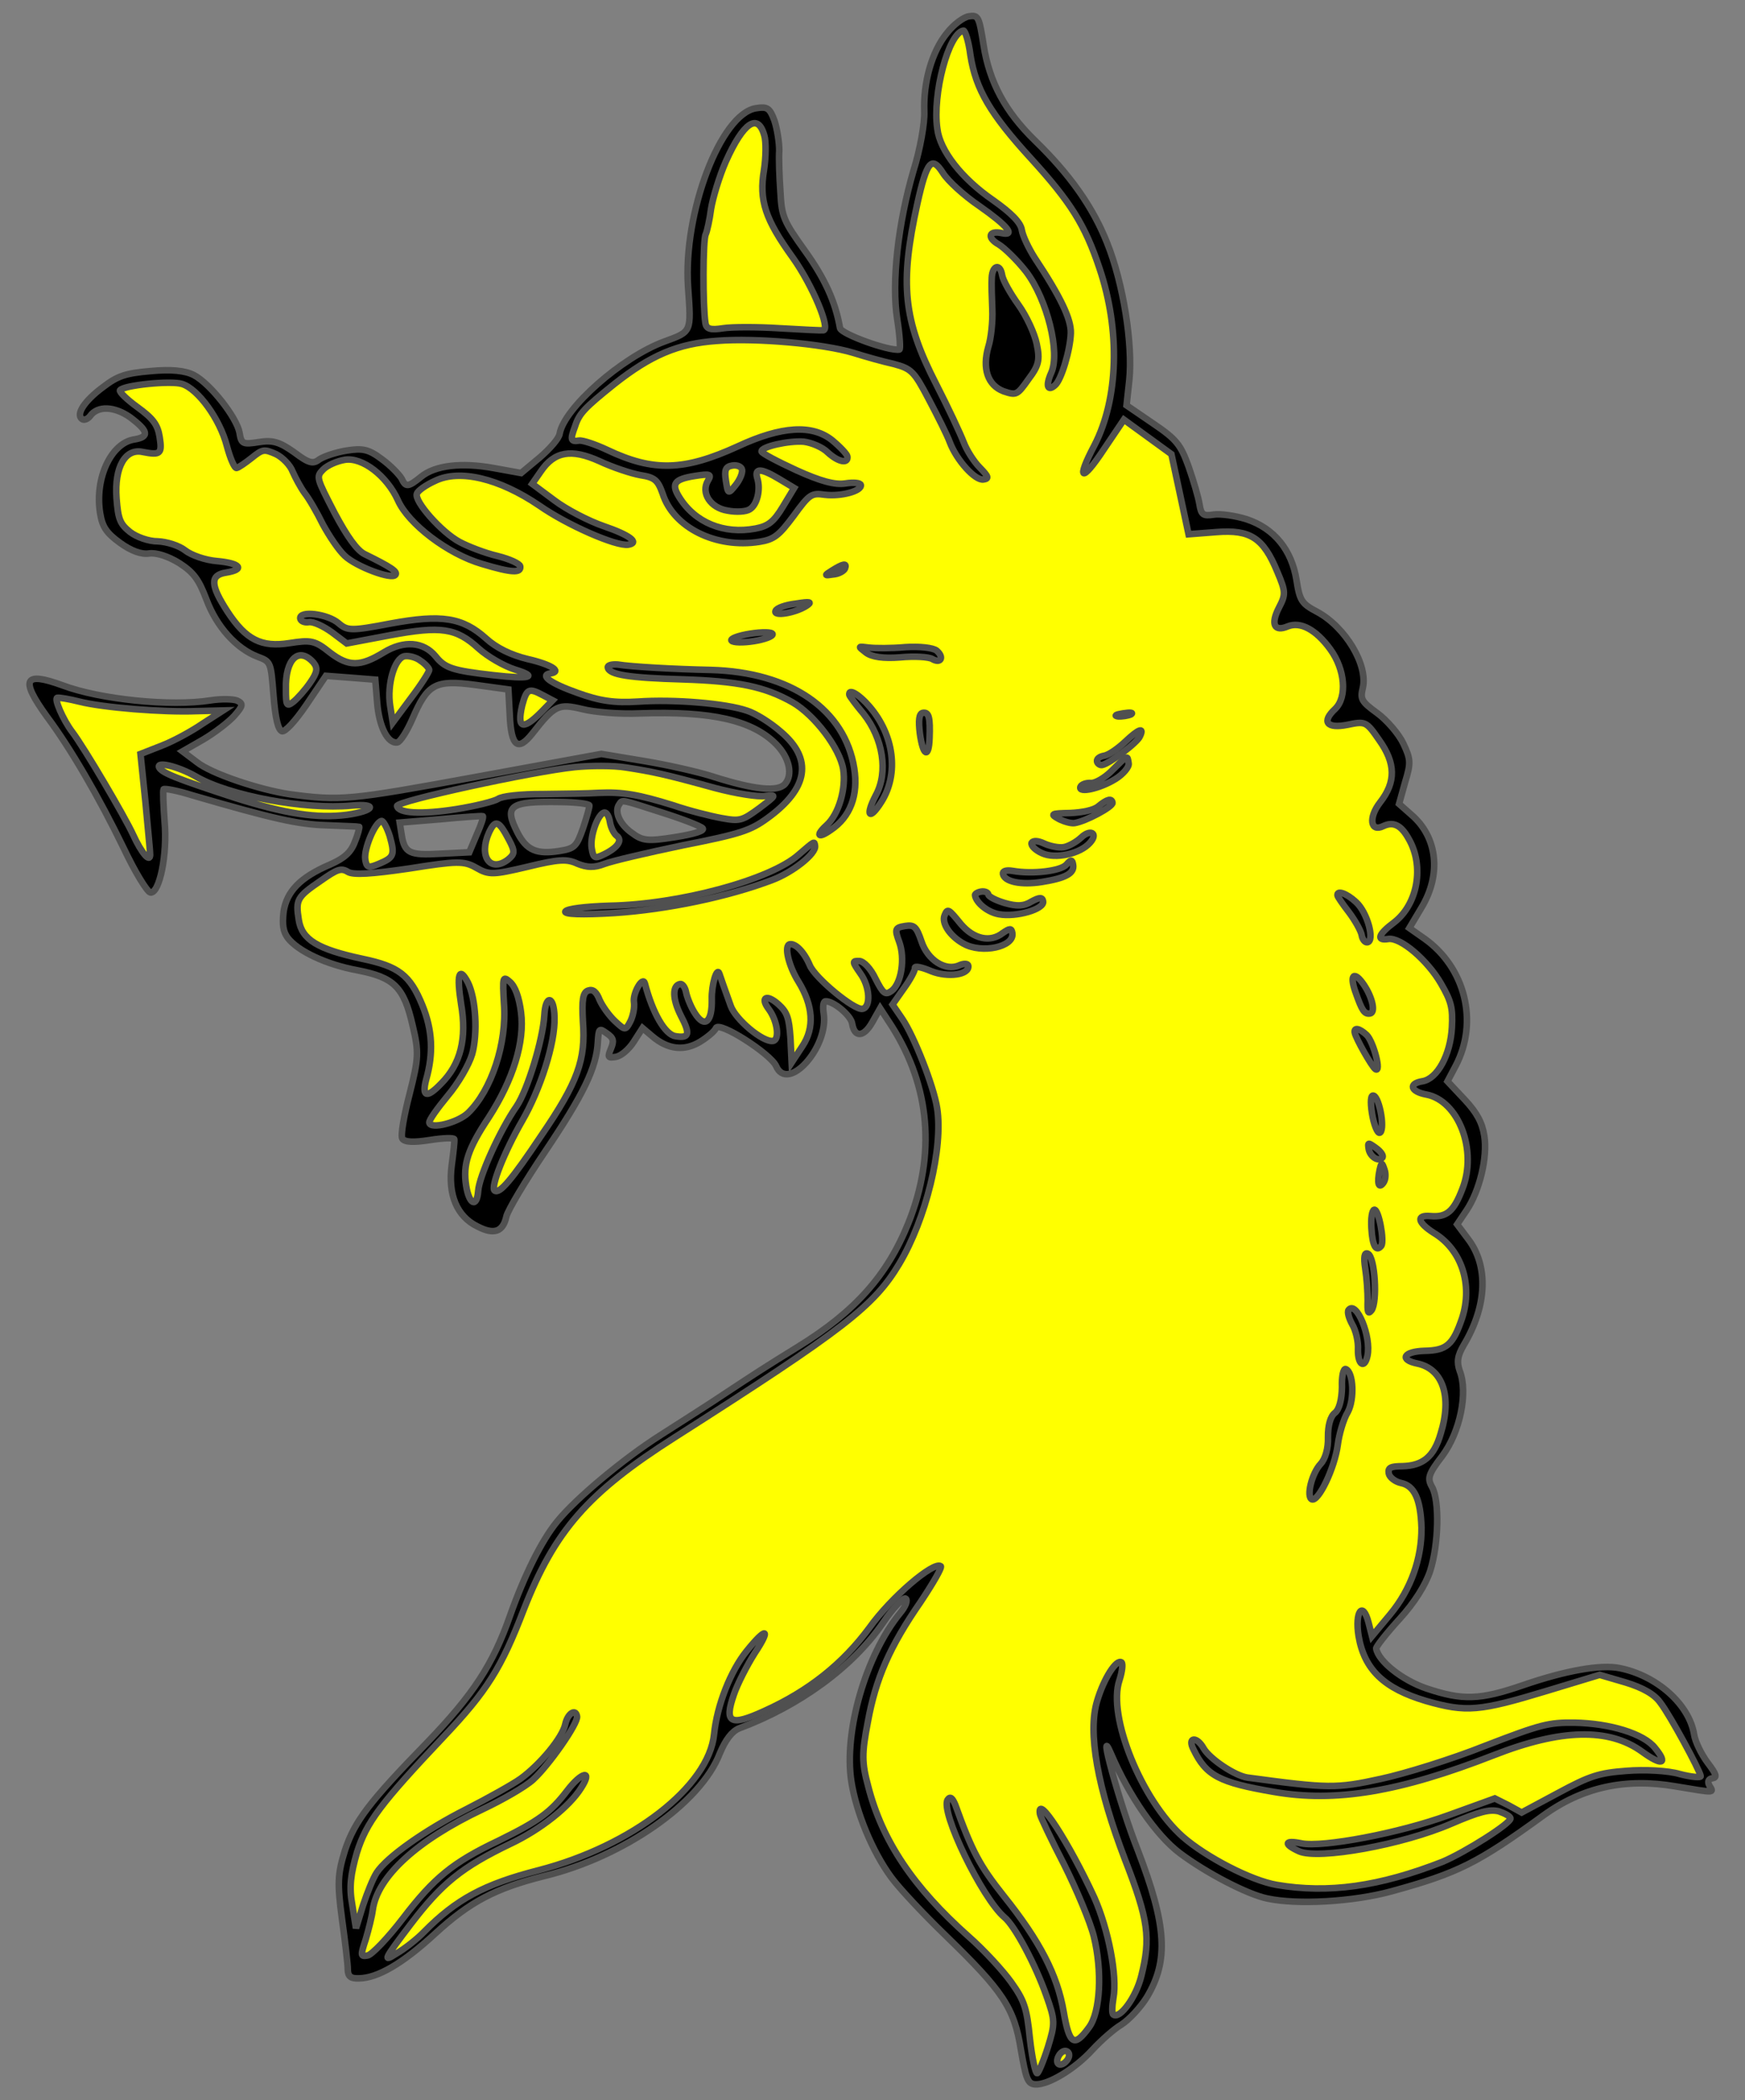 <?xml version="1.0" encoding="utf-8"?>
<svg xmlns:dc="http://purl.org/dc/elements/1.1/" xmlns:xl="http://www.w3.org/1999/xlink"
     xmlns="http://www.w3.org/2000/svg"
     xmlns:xlink="http://www.w3.org/1999/xlink"
     version="1.1"
     viewBox="49.5 63 265.5 319.5"
     width="265.5"
     height="319.5"
     preserveAspectRatio="xMidYMid meet"
     zoomAndPan="magnify"
     contentScriptType="application/ecmascript"
     contentStyleType="text/css">
   <rect x="49.5" y="63" width="265.5" height="319.5" fill="#808080" stroke="none"/>
   <defs/>
   <g stroke="#505050" fill="#ffff00" stroke-opacity="1" stroke-dasharray="none"
      fill-opacity="1">
      <title>Dragon's Head Erased (1)</title>
      <g>
         <title>Layer 2</title>
         <g>
            <g>
               <g  id="outline-0">
                  <path 
                        d="M 193.555 68.057 C 191.277 70.869 189.968 75.501 190.131 79.969 C 190.205 81.727 189.487 85.79 188.489 88.944 C 186.147 96.94 185.123 105.952 186.007 111.531 C 186.407 114.055 186.534 116.146 186.334 116.177 C 184.74 116.43 177.52 113.829 177.307 112.909 C 176.588 108.802 174.947 105.318 171.973 101.159 C 168.738 96.633 168.433 96.001 168.242 92.218 C 168.084 89.929 167.974 87.087 168.061 85.915 C 168.071 84.688 167.745 82.63 167.346 81.399 C 166.621 79.403 166.247 79.19 164.52 79.464 C 159.141 80.316 153.425 95.382 154.186 106.631 C 154.682 113.633 154.783 113.413 150.536 114.971 C 144.105 117.351 135.32 125.074 134.648 128.993 C 134.554 129.689 133.17 131.27 131.611 132.606 L 128.784 134.96 L 124.579 134.196 C 119.743 133.328 115.727 133.76 113.557 135.534 C 111.565 137.143 111.222 137.129 110.603 135.797 C 110.232 135.175 108.927 133.816 107.62 132.866 C 105.609 131.346 104.693 131.15 102.235 131.54 C 100.641 131.792 98.768 132.429 98.09 132.877 C 97.122 133.643 96.482 133.472 94.24 131.785 C 92.02 130.23 91.016 129.912 88.891 130.249 C 86.434 130.638 86.213 130.537 85.94 128.81 C 85.505 126.496 81.49 121.345 78.969 120.042 C 77.636 119.368 75.56 119.153 72.407 119.448 C 68.579 119.782 67.415 120.17 65.168 121.888 C 62.365 123.966 60.989 126.022 61.989 126.749 C 62.297 126.972 62.873 126.745 63.209 126.283 C 64.383 124.667 66.924 124.81 69.299 126.476 C 72.079 128.555 72.292 129.474 69.902 129.853 C 66.381 130.41 63.895 135.774 64.726 141.021 C 65.063 143.146 65.685 144.069 67.763 145.578 C 69.455 146.808 71.043 147.373 72.172 147.194 C 73.234 147.026 75.098 147.616 76.759 148.646 C 78.958 150.068 79.735 151.103 80.904 154.185 C 82.441 158.299 85.421 161.64 88.683 162.893 C 90.711 163.661 90.711 163.661 91.112 168.772 C 91.393 172.268 91.8 173.974 92.383 174.222 C 92.824 174.424 94.396 172.745 96.108 170.228 L 99.084 165.807 L 102.874 166.092 L 106.597 166.388 L 106.889 169.95 C 107.181 173.512 108.486 176.165 109.947 175.933 C 110.412 175.859 111.443 174.198 112.242 172.37 C 114.53 167.038 115.718 166.373 121.77 167.184 L 126.849 167.878 L 127.061 171.793 C 127.266 176.526 128.287 177.386 130.499 174.584 C 133.895 170.234 134.471 170.006 138.079 170.865 C 139.856 171.332 143.789 171.663 146.83 171.521 C 157.8 171.145 163.946 172.555 167.587 176.199 C 169.615 178.261 170.159 180.83 168.953 182.246 C 167.86 183.509 164.259 183.126 158.095 181.175 C 155.867 180.438 151.067 179.36 147.501 178.768 L 140.998 177.687 L 121.811 181.203 C 102.624 184.718 101.352 184.852 93.633 183.828 C 88.962 183.138 81.63 180.691 79.444 178.926 L 77.279 177.295 L 80.4 175.507 C 82.144 174.482 84.269 172.852 85.139 171.897 C 86.467 170.393 86.547 170.04 85.589 169.579 C 85.005 169.331 83.159 169.283 81.499 169.546 C 75.521 170.493 64.729 169.411 59.009 167.253 C 53.156 165.116 52.527 166.305 56.627 171.987 C 60.258 176.859 64.565 184.278 68.306 191.992 C 70.045 195.665 71.878 198.643 72.375 198.768 C 73.766 198.957 74.997 192.975 74.54 187.941 C 74.35 185.452 74.279 183.284 74.381 183.064 C 74.559 182.9 76.524 183.269 78.817 183.995 C 91.093 187.566 94.834 188.403 99.144 188.537 C 101.819 188.658 104.007 188.72 104.15 188.766 C 104.227 188.822 103.987 189.881 103.491 191.049 C 102.925 192.636 101.912 193.546 99.748 194.501 C 95.156 196.454 93.115 198.615 92.648 201.685 C 92.422 203.695 92.58 204.691 93.279 205.67 C 94.822 207.672 99.095 209.719 103.864 210.597 C 109.482 211.682 110.941 213.153 112.265 218.934 C 113.26 223.066 113.197 223.961 111.815 229.422 C 110.971 232.688 110.427 235.701 110.71 236.201 C 111.071 236.757 112.441 236.812 114.898 236.423 C 116.891 236.107 118.583 236.043 118.625 236.309 C 118.678 236.641 118.476 238.375 118.228 240.253 C 117.64 244.703 118.984 248.03 122.155 249.571 C 124.676 250.873 126.029 250.387 126.545 248.058 C 126.74 247.142 129.374 242.708 132.462 238.134 C 138.303 229.448 140.249 225.395 140.456 221.55 C 140.595 219.417 140.651 219.34 141.805 220.179 C 142.872 220.895 142.945 221.36 142.45 222.528 C 141.908 223.839 141.996 223.961 143.191 223.772 C 143.988 223.646 145.19 222.638 145.952 221.428 L 147.262 219.383 L 148.755 220.644 C 151.116 222.653 153.612 222.938 156.034 221.465 C 157.212 220.734 158.291 219.814 158.427 219.384 C 158.934 218.283 166.742 223.31 167.579 225.151 C 169.325 229.3 175.639 222.309 174.818 217.129 C 174.671 216.199 174.744 215.37 175.076 215.318 C 176.216 215.205 178.951 217.427 179.15 218.689 C 179.498 220.881 180.913 220.793 182.192 218.548 L 183.414 216.38 L 185.216 219.158 C 191.034 228.381 191.902 238.592 187.705 249.06 C 184.479 257.06 179.559 262.537 170.938 267.852 C 166.038 270.874 164.371 271.955 159.503 275.177 C 157.658 276.423 153.391 279.141 149.99 281.314 C 144.423 284.851 137.144 290.905 134.297 294.42 C 131.896 297.319 129.221 302.781 127.106 308.767 C 124.48 316.263 121.459 320.827 114.502 328.056 C 105.718 337.072 103.461 340.017 101.987 344.471 C 100.864 348.122 100.798 349.426 101.538 354.959 C 102.019 358.423 102.433 361.898 102.416 362.649 C 102.441 363.667 102.902 364.002 104.119 363.946 C 106.905 363.913 110.714 361.744 115.704 357.141 C 120.995 352.286 124.891 350.239 132.291 348.386 C 144.42 345.444 156.128 337.258 159.019 329.72 C 159.909 327.604 160.87 326.363 161.957 325.918 C 171.149 322.488 179.267 316.573 183.854 309.855 C 185.398 307.568 186.981 305.956 187.289 306.179 C 187.663 306.392 187.279 307.406 186.475 308.35 C 181.227 314.764 177.839 326.466 179.038 334.038 C 179.774 338.687 182.214 344.632 185.079 348.536 C 186.215 350.126 189.986 354.158 193.441 357.492 C 202.129 365.919 203.822 368.443 204.832 374.819 C 205.593 379.191 205.852 379.967 206.957 380.065 C 208.89 380.235 213.056 377.737 215.722 374.796 C 217.06 373.358 219.031 371.617 220.153 370.962 C 221.264 370.242 223.014 368.399 223.989 366.814 C 227.328 361.247 227.039 355.983 222.632 344.494 C 219.794 337.318 216.369 324.721 218.528 329.758 C 221.339 336.325 225.47 342.207 228.953 344.855 C 232.898 347.838 239.283 351.184 242.307 351.795 C 246.821 352.782 255.392 352.309 261.198 350.709 C 271.247 347.96 274.277 346.459 284.352 339.144 C 290.279 334.869 296.791 333.429 304.42 334.74 C 310.503 335.751 310.304 335.783 309.573 334.605 C 309.279 334.039 309.415 333.609 310.013 333.514 C 310.81 333.388 310.67 332.933 309.291 331.109 C 308.34 329.83 307.427 327.932 307.258 326.87 C 306.532 322.287 301.615 317.892 295.92 316.751 C 293.106 316.176 287.803 317.084 281.218 319.352 C 274.633 321.62 272.056 321.688 266.521 319.841 C 262.85 318.585 259.192 315.692 258.887 313.766 C 258.845 313.5 260.431 311.479 262.461 309.251 C 264.725 306.782 266.405 304.065 267.097 301.981 C 268.413 297.824 268.532 291.269 267.388 289.204 C 266.635 287.893 266.806 287.253 268.952 284.462 C 271.645 280.836 272.876 274.854 271.609 271.582 C 271.123 270.23 271.241 269.258 272.205 267.607 C 275.758 261.666 276.017 255.566 272.844 251.439 L 271.204 249.248 L 272.636 247.115 C 274.617 244.146 275.852 239.048 275.336 235.794 C 275.021 233.801 274.237 232.291 272.352 230.275 L 269.732 227.49 L 270.989 225.113 C 274.492 218.43 272.436 210.178 266.226 205.783 L 263.928 204.172 L 265.811 201.015 C 268.825 195.976 268.207 190.355 264.266 186.962 L 262.367 185.289 L 263.278 182.013 C 264.175 179.079 264.157 178.537 263.027 176.129 C 262.309 174.609 260.48 172.516 259.018 171.454 C 256.633 169.721 256.437 169.343 256.849 167.644 C 257.662 164.179 254.226 158.392 249.911 156.08 C 247.534 154.822 247.261 154.389 246.766 151.268 C 246.03 146.618 243.337 143.369 239.169 141.986 C 237.449 141.442 235.152 141.125 234.155 141.282 C 232.562 141.535 232.254 141.311 232.001 139.717 C 231.833 138.655 231.091 136.117 230.345 133.988 C 229.134 130.64 228.532 129.85 224.948 127.422 L 220.902 124.659 L 221.32 120.848 C 221.883 115.381 220.411 106.082 217.94 99.938 C 215.783 94.492 212.275 89.534 206.966 84.383 C 202.457 79.991 200.05 75.539 199.156 69.893 C 198.462 65.51 198.353 65.255 196.892 65.486 C 196.095 65.612 194.571 66.739 193.555 68.057 Z M 122.957 187.149 L 122.957 187.149 C 123.111 187.26 122.692 188.484 122.039 189.949 L 120.901 192.649 L 116.51 192.867 C 111.787 193.139 111.05 192.779 110.608 189.99 L 110.313 188.13 L 116.564 187.617 C 119.916 187.29 122.814 187.103 122.957 187.149 Z M 134.804 185 L 134.804 185 C 137.191 185.03 139.135 185.267 139.177 185.533 C 139.209 185.732 138.776 187.298 138.221 188.952 C 137.237 191.763 136.946 192.082 134.622 192.45 C 131.168 192.997 129.637 192.354 128.265 189.712 C 126.099 185.494 127.022 184.871 134.804 185 Z M 150.169 186.583 L 150.169 186.583 C 153.322 187.582 156.078 188.643 156.406 188.999 C 156.735 189.356 155.25 189.863 152.195 190.347 C 148.077 190.999 147.248 190.926 145.622 189.686 C 143.786 188.411 142.929 186.436 143.711 185.359 C 144.204 184.6 143.928 184.576 150.169 186.583 Z"
                        fill="black"/>
               </g>
            </g>
            <g>
               <path d="M 260.996 308.598 L 260.996 308.598 C 264.2 304.755 265.83 300.003 265.779 295.381 C 265.637 291.047 264.703 289.016 262.661 288.591 C 261.745 288.395 260.888 287.714 260.794 287.116 C 260.657 286.253 261.101 286.046 262.87 286.038 C 265.988 285.953 267.679 284.596 268.691 281.1 C 270.45 275.442 269.036 271.241 265.162 270.425 C 262.348 269.849 263.033 268.584 266.217 268.488 C 269.612 268.427 270.569 267.594 271.962 263.493 C 273.606 258.399 271.88 253.089 267.666 250.557 C 265.17 248.978 264.914 247.793 267.123 247.988 C 269.609 248.207 270.689 247.287 271.988 243.881 C 274.323 237.997 271.422 230.423 266.51 229.499 C 264.125 229.059 263.726 227.829 265.918 227.482 C 268.176 227.124 270.184 223.47 270.406 219.282 C 270.552 216.331 270.327 215.346 268.735 212.602 C 266.675 209.048 262.579 205.543 260.72 205.838 C 258.86 206.132 259.178 205.129 261.613 203.314 C 265.195 200.568 266.248 194.75 263.817 190.574 C 262.673 188.508 261.494 187.946 259.974 188.663 C 258.02 189.653 257.663 187.395 259.472 185.066 C 261.907 181.957 261.864 179.105 259.328 175.558 C 257.383 172.734 257.24 172.689 254.538 173.253 C 251.371 173.89 250.517 172.8 252.656 170.827 C 254.483 169.04 254.163 164.87 251.9 161.756 C 249.724 158.765 247.346 157.507 245.427 158.288 C 243.386 159.156 242.788 157.957 244.09 155.436 C 245.135 153.432 245.138 153.023 243.836 149.962 C 241.733 144.848 239.753 143.528 234.576 143.939 L 230.339 144.27 L 229.029 138.146 L 227.729 132.088 L 224.113 129.461 L 220.497 126.834 L 217.465 131.331 C 214.063 136.499 213.181 136.094 216.011 130.744 C 219.66 123.698 219.987 113.298 216.781 103.798 C 214.579 97.202 212.396 93.735 206.38 87.131 C 200.122 80.293 197.964 76.55 197.154 71.436 C 196.883 69.3 196.344 67.615 196.079 67.657 C 193.82 68.015 191.346 77.326 192.111 82.583 C 192.504 85.925 195.831 90.164 200.569 93.43 C 203.405 95.432 204.787 96.847 204.966 97.976 C 205.113 98.906 206.026 100.804 206.932 102.226 C 210.864 108.139 212.495 111.557 212.423 113.679 C 212.347 116.21 210.972 120.853 210.004 121.619 C 208.868 122.616 208.578 121.641 209.433 119.735 C 210.851 116.651 208.816 108.532 205.633 104.338 C 204.265 102.58 202.334 100.707 201.432 100.17 C 199.638 99.16 199.935 98.024 201.91 98.46 C 204.096 98.931 202.749 97.306 198.538 94.364 C 196.174 92.764 193.705 90.5 192.974 89.323 C 191.249 86.6 190.512 87.534 189.078 93.956 C 186.382 106.162 186.913 111.66 191.93 121.418 C 193.802 125.071 195.66 129.065 196.126 130.285 C 196.592 131.505 197.683 133.238 198.571 134.119 C 199.953 135.534 199.995 135.8 199.132 135.937 C 197.87 136.136 195.065 133.04 194.014 130.279 C 193.647 129.248 192.156 126.284 190.795 123.709 C 188.552 119.434 188.157 119.088 185.454 118.359 C 183.832 118.003 181.053 117.218 179.332 116.673 C 174.756 115.288 164.537 114.387 158.619 114.848 C 152.624 115.253 148.485 117.066 142.978 121.41 C 138.449 125.055 137.625 125.866 136.989 127.873 C 136.221 129.901 136.34 130.223 137.602 130.023 C 138.133 129.939 140.074 130.585 141.913 131.451 C 148.906 134.768 153.584 134.64 161.773 130.892 C 168.431 127.795 173.087 127.535 176.13 129.98 C 177.305 130.951 178.368 132.077 178.421 132.409 C 178.61 133.604 177.065 133.304 175.473 131.854 C 174.662 131.03 172.987 130.342 171.805 130.189 C 169.53 130.004 165.255 130.954 165.37 131.684 C 165.412 131.95 167.79 133.207 170.654 134.524 C 174.322 136.19 176.528 136.793 178.122 136.541 C 179.384 136.341 180.422 136.449 180.475 136.781 C 180.622 137.711 177.42 138.558 174.99 138.262 C 172.97 137.97 172.659 138.155 170.255 141.463 C 168.009 144.474 167.285 145.065 165.027 145.423 C 158.452 146.464 151.955 143.272 150.317 138.085 C 149.582 136.023 149.11 135.621 146.945 135.283 C 145.543 135.029 142.743 134.111 140.683 133.143 C 136.431 131.23 133.841 131.64 131.749 134.763 L 130.474 136.599 L 133.869 139.125 C 135.649 140.477 139.062 142.251 141.366 143.043 C 145.324 144.391 146.873 145.575 145.08 145.859 C 143.287 146.143 135.829 142.899 131.541 139.902 C 125.439 135.762 119.426 134.332 115.697 136.148 C 114.299 136.778 113.075 137.652 112.939 138.082 C 112.433 139.184 116.662 143.96 119.414 145.431 C 120.679 146.115 123.291 147.132 125.2 147.578 C 127.043 148.035 128.585 148.744 128.648 149.143 C 128.816 150.205 127.379 150.16 122.803 148.775 C 117.663 147.274 111.631 142.715 110.035 139.087 C 108.362 135.403 104.637 132.521 101.981 132.942 C 100.785 133.131 99.321 133.771 98.674 134.418 C 97.56 135.548 97.647 135.67 100.401 141.021 C 102.34 144.663 103.826 146.742 105.005 147.305 C 108.991 149.26 110.057 149.976 109.656 150.449 C 109.097 151.218 103.74 149.207 101.984 147.579 C 101.03 146.709 99.599 144.552 98.64 142.798 C 97.737 140.967 96.516 138.845 95.838 138 C 95.225 137.143 94.452 135.7 94.029 134.746 C 93.672 133.781 92.531 132.6 91.496 132.083 C 89.668 131.283 89.468 131.315 87.777 132.672 C 86.809 133.438 85.764 134.148 85.499 134.191 C 85.166 134.243 84.516 132.712 84.011 130.818 C 82.96 126.763 79.648 122.182 77.211 121.41 C 75.491 120.866 68.321 121.593 67.762 122.362 C 67.594 122.593 68.801 123.763 70.417 124.937 C 72.802 126.67 73.491 127.582 73.796 129.508 C 74.195 132.032 73.895 132.284 71.224 131.754 C 68.542 131.157 66.894 134.074 67.231 138.786 C 67.471 142.016 67.786 142.715 69.269 143.91 C 70.279 144.703 72.153 145.359 73.513 145.348 C 74.884 145.403 76.747 145.993 77.681 146.73 C 78.615 147.468 80.775 148.215 82.499 148.35 C 86.089 148.667 86.855 149.634 83.867 150.108 C 81.409 150.497 81.518 152.046 84.128 156.058 C 86.913 160.314 89.28 161.505 93.531 160.832 C 96.785 160.317 97.414 160.421 99.677 162.241 C 102.545 164.442 104.314 164.435 107.913 162.23 C 110.957 160.387 113.918 160.598 115.769 162.824 C 117.213 164.638 118.36 165.001 124.601 165.715 C 130.079 166.345 131.519 165.981 127.869 164.857 C 126.149 164.312 123.673 162.866 122.323 161.65 C 118.899 158.516 116.602 158.199 108.863 159.629 L 102.253 160.88 L 100.011 159.193 C 98.703 158.243 97.161 157.534 96.497 157.639 C 95.833 157.744 95.249 157.496 95.186 157.098 C 94.986 155.836 99.36 156.368 101.017 157.808 C 102.357 158.957 102.909 159.006 108.921 157.85 C 116.727 156.409 119.874 156.932 123.441 160.112 C 125.032 161.562 127.245 162.641 129.794 163.258 C 133.325 164.061 135.063 165.147 133.27 165.431 C 131.543 165.704 133.236 166.934 137.348 168.393 C 140.743 169.626 142.973 169.953 146.546 169.728 C 151.999 169.341 159.932 169.991 163.173 171.111 C 164.463 171.52 166.729 172.931 168.31 174.315 C 173.185 178.444 172.53 182.905 166.302 187.432 C 163.678 189.345 162.192 189.853 153.412 191.584 C 148.008 192.712 142.558 193.984 141.405 194.439 C 139.93 195.013 138.836 194.982 137.381 194.396 C 135.762 193.631 134.546 193.687 129.76 194.854 C 124.51 196.094 123.902 196.122 121.954 195.001 C 120.083 193.935 119.066 193.96 111.76 195.117 C 105.972 195.966 103.273 196.121 102.448 195.639 C 101.392 194.99 100.815 195.217 98.302 196.977 C 94.678 199.457 94.465 199.831 94.96 202.953 C 95.433 205.941 97.842 207.398 104.608 208.846 C 110.17 210.007 111.873 211.303 113.759 215.906 C 115.32 219.744 115.469 223.261 114.331 227.253 C 113.658 229.879 114.441 230.096 116.604 227.847 C 119.602 224.853 120.551 220.958 119.653 215.722 C 118.949 211.272 119.336 209.849 120.708 212.491 C 121.915 214.955 122.204 220.22 121.339 223.352 C 120.85 224.996 119.191 227.845 117.584 229.734 C 116.043 231.612 114.757 233.381 114.82 233.78 C 114.989 234.843 119.176 233.771 120.714 232.302 C 124.257 228.881 126.658 221.693 126.177 215.642 C 125.954 211.66 125.979 211.384 127.087 212.366 C 127.878 213.057 128.473 214.665 128.775 217 C 129.347 221.471 127.598 227.195 123.881 232.958 C 120.692 237.752 119.91 240.122 120.425 243.377 C 120.878 246.233 122.056 246.795 122.254 244.177 C 122.382 241.978 125.557 234.939 128.107 231.267 C 129.763 228.826 132.091 221.173 132.32 217.46 C 132.489 214.233 133.814 214.432 133.865 217.76 C 134 221.619 131.72 228.72 128.94 233.518 C 126.271 238.162 124.071 243.616 124.764 244.119 C 125.523 244.612 127.252 242.636 131.93 235.632 C 137.4 227.617 138.633 224.221 138.193 218.436 C 138.01 215.129 138.163 213.947 139.005 213.678 C 139.715 213.429 140.264 213.887 140.73 215.107 C 141.153 216.061 142.202 217.529 143.08 218.343 C 144.595 219.737 144.672 219.793 145.402 218.384 C 145.817 217.569 146.082 216.233 145.956 215.436 C 145.746 214.108 147.293 211.412 147.615 212.587 C 148.816 217.162 150.692 220.405 152.293 220.628 C 154.391 220.977 154.551 220.271 153.092 217.506 C 151.808 214.986 151.747 212.885 153.009 212.685 C 153.341 212.633 153.779 213.244 153.905 214.041 C 154.108 214.894 154.671 216.303 155.294 217.225 C 156.736 219.448 157.871 218.451 157.8 214.99 C 157.739 212.889 158.57 209.966 158.958 211.13 C 159.088 211.518 159.844 213.713 160.688 216.031 C 161.423 218.093 165.585 221.587 167.112 221.345 C 168.175 221.176 167.789 218.31 166.488 216.542 C 165.109 214.718 166.109 214.151 167.931 215.768 C 169.281 216.984 169.55 217.827 169.769 220.924 L 169.949 224.64 L 171.594 222.133 C 173.463 219.318 173.203 215.955 170.999 212.355 C 169.449 209.877 168.755 206.787 169.685 206.64 C 170.548 206.503 171.842 207.796 172.71 209.837 C 173.491 211.756 179.443 216.668 180.705 216.469 C 182.033 216.258 181.871 213.084 180.395 211.071 C 179.16 209.292 179.139 209.16 180.233 209.19 C 180.918 209.218 181.982 210.343 182.699 211.864 C 183.885 214.195 184.193 214.418 185.171 213.719 C 186.629 212.603 187.256 208.827 186.304 206.255 C 185.59 204.325 185.691 204.105 187.219 203.863 C 188.614 203.642 188.942 203.998 189.698 206.193 C 190.626 209.042 193.354 210.789 195.451 209.844 C 196.15 209.529 196.769 209.567 196.821 209.899 C 197.042 211.294 193.711 211.753 191.165 210.727 C 189.777 210.13 188.651 209.9 188.704 210.232 C 188.757 210.564 188.027 211.973 187.021 213.358 L 185.298 215.809 L 186.806 218.021 C 188.587 220.667 191.544 228.164 192.081 231.551 C 193.038 237.595 190.397 248.43 186.306 255.273 C 182.485 261.665 178.002 265.167 152.154 281.652 C 138.92 290.079 133.909 295.843 129.203 307.822 C 125.781 316.738 123.608 320.214 117.018 327.181 C 107.34 337.428 105.261 340.208 103.809 344.796 C 102.842 348.149 102.605 350.092 103.093 352.738 L 103.661 356.325 L 104.739 352.818 C 105.385 350.878 106.265 348.696 106.813 347.86 C 108.347 345.507 114.162 341.386 120.467 338.208 C 123.742 336.532 127.495 334.44 128.718 333.566 C 131.71 331.39 135.081 327.315 135.507 325.274 C 135.863 323.651 137.096 322.843 137.296 324.105 C 137.465 325.168 132.968 331.599 130.585 333.746 C 129.394 334.82 125.962 336.794 122.921 338.228 C 112.978 342.935 106.908 348.458 106.215 353.538 C 106.096 354.509 105.594 356.495 105.151 357.995 C 104.323 360.509 104.344 360.642 105.407 360.474 C 106.071 360.368 108.524 357.801 110.837 354.78 C 115.518 348.66 118.412 346.295 125.315 343.023 C 131.441 340.011 133.276 338.699 135.812 335.37 C 138.013 332.502 139.73 332.162 137.927 334.966 C 136.135 337.837 131.718 341.328 127.157 343.481 C 119.755 347.036 116.739 349.488 112.001 355.685 C 107.889 361.102 107.687 361.542 109.787 360.188 C 111.098 359.436 113.034 357.904 114.026 356.862 C 118.897 351.937 123.094 349.639 131.469 347.495 C 145.661 343.818 157.364 334.747 158.147 326.794 C 158.603 322.365 160.645 317.207 163.091 314.165 C 166.106 310.419 166.889 310.636 164.304 314.517 C 163.162 316.332 161.702 319.15 161.147 320.804 C 159.653 325.126 160.621 325.653 165.825 323.263 C 172.56 320.222 177.757 316.063 181.792 310.59 C 185.079 305.984 191.558 300.465 192.635 301.247 C 192.866 301.415 191.476 303.814 189.607 306.629 C 184.842 313.511 182.746 318.336 181.543 324.927 C 180.609 329.772 180.62 331.132 181.608 334.788 C 183.73 343.03 188.46 350.111 196.857 357.563 C 199.228 359.639 202.11 362.791 203.334 364.503 C 205.346 367.316 205.724 368.414 206.195 373.105 C 206.525 376.048 207.036 378.418 207.302 378.376 C 207.501 378.345 208.245 376.593 208.926 374.443 C 210.049 370.792 210.053 370.383 208.702 366.58 C 207.081 361.935 203.879 355.906 202.319 354.656 C 198.938 351.787 192.467 338.447 193.697 336.754 C 194.088 336.216 194.407 336.506 194.841 337.526 C 197.393 344.611 198.558 346.809 202.213 351.405 C 207.729 358.292 210.385 363.454 211.335 369.023 C 212.201 374.06 212.949 374.486 215.185 371.409 C 216.928 369.09 217.223 362.78 215.916 357.54 C 215.359 355.314 213.287 350.4 211.394 346.614 C 209.435 342.84 207.794 339.355 207.731 338.957 C 207.205 335.636 212.172 343.359 216.008 351.671 C 218.125 356.442 219.527 363.572 218.903 366.939 C 218.693 368.198 218.662 369.292 218.893 369.46 C 219.893 370.186 222.353 366.801 223.141 363.613 C 224.603 357.798 224.239 355.065 220.675 345.893 C 216.496 334.981 214.95 326.512 216.437 321.715 C 217.46 318.285 219.374 315.326 220.144 315.885 C 220.385 316.119 220.232 317.301 219.823 318.591 C 217.966 324.06 223.192 336.848 229.448 342.393 C 233.005 345.506 239.831 349.055 243.75 349.728 C 251.588 351.073 259.38 349.976 268.995 346.206 C 272.378 344.785 279.434 340.331 279.319 339.601 C 279.266 339.269 278.451 338.853 277.514 338.525 C 276.102 338.204 274.595 338.579 270.324 340.413 C 262.869 343.636 250.159 345.921 247.163 344.626 C 244.74 343.512 244.911 342.872 247.515 343.413 C 250.749 344.058 262.319 341.885 269.915 339.116 L 276.933 336.575 L 279.003 337.608 L 281.017 338.719 L 286.602 335.724 C 291.432 333.121 292.795 332.701 296.966 332.38 C 299.654 332.159 303.29 332.332 305.076 332.866 C 306.852 333.334 308.3 333.445 308.258 333.179 C 308.11 332.249 303.59 323.91 302.135 322.03 C 301.25 320.741 299.456 319.731 296.809 318.925 L 292.883 317.777 L 284.892 320.2 C 274.563 323.333 272.616 323.506 266.484 321.754 C 260.054 319.845 257.081 316.979 256.205 311.876 C 255.616 308.157 256.846 306.464 257.714 309.799 L 258.25 311.892 Z"/>
            </g>
            <g>
               <path d="M 165.791 83.62 C 166.071 84.529 166.041 86.916 165.738 88.871 C 164.971 93.485 165.899 96.334 170.173 102.261 C 173.157 106.486 175.901 113.064 174.772 113.243 C 174.507 113.285 171.556 113.139 168.12 112.935 C 164.749 112.72 160.869 112.722 159.541 112.932 C 157.615 113.237 156.975 113.066 156.828 112.136 C 156.417 109.546 156.444 99.397 156.87 98.649 C 157.073 98.209 157.474 96.443 157.686 94.775 C 157.965 93.097 158.942 89.811 159.945 87.541 C 162.613 81.604 164.825 80.096 165.791 83.62 Z"/>
            </g>
            <g>
               <path d="M 162.407 134.468 C 162.491 135 162.041 136.024 161.415 136.804 C 160.276 138.21 160.266 138.144 159.95 136.151 C 159.687 134.491 159.879 133.984 160.942 133.815 C 161.673 133.7 162.333 134.003 162.407 134.468 Z"/>
            </g>
            <g>
               <path d="M 157.22 136.107 C 156.088 137.988 157.607 140.267 160.19 140.675 C 161.526 140.94 163.008 140.841 163.564 140.481 C 164.685 139.826 165.268 137.487 164.718 135.736 C 164.267 134.174 165.295 134.215 168.001 135.829 L 170.334 137.23 L 168.608 140.09 C 167.207 142.423 166.351 143.035 164.435 143.406 C 159.608 144.307 155.234 142.481 152.855 138.637 C 151.578 136.592 152.081 135.9 155.203 135.405 C 157.527 135.037 157.814 135.128 157.22 136.107 Z"/>
            </g>
            <g>
               <path d="M 97.199 163.791 C 97.878 164.637 97.773 165.266 96.722 166.794 C 95.95 167.938 94.79 169.211 94.189 169.715 C 93.098 170.568 93 170.379 92.999 167.792 C 92.892 163.248 94.964 161.286 97.199 163.791 Z"/>
            </g>
            <g>
               <path d="M 61.51 169.716 C 65.128 170.641 74.232 171.378 79.374 171.176 L 83.443 171.076 L 80.354 173.063 C 78.697 174.211 75.877 175.747 74.08 176.44 L 70.875 177.696 L 71.634 185.065 C 72.01 189.159 72.368 192.71 72.344 192.986 C 72.355 194.346 71.008 192.721 69.759 189.992 C 68.51 187.262 62.359 176.798 60.467 174.307 C 59.088 172.483 57.688 169.232 58.22 169.148 C 58.552 169.095 60.02 169.339 61.51 169.716 Z"/>
            </g>
            <g>
               <path d="M 113.497 163.525 C 114.179 163.961 114.759 164.618 114.801 164.884 C 114.843 165.15 113.645 167.041 112.07 169.129 L 109.264 172.91 L 108.865 170.386 C 108.349 167.131 109.543 163.062 111.07 162.82 C 111.734 162.715 112.871 163.011 113.497 163.525 Z"/>
            </g>
            <g>
               <path d="M 132.094 168.749 L 133.58 169.535 L 132.409 170.742 C 129.142 174.187 128.093 174.012 128.941 170.338 C 129.625 167.778 129.936 167.593 132.094 168.749 Z"/>
            </g>
            <g>
               <path d="M 79.316 181.125 C 84.344 184.073 95.913 186.19 102.96 185.55 C 107.054 185.174 106.558 186.342 102.297 186.949 C 97.759 187.531 92.945 186.796 85.204 184.345 C 76.229 181.41 74.191 180.575 73.722 179.764 C 73.221 178.754 76.62 179.578 79.316 181.125 Z"/>
            </g>
            <g>
               <path d="M 144.729 179.751 C 148.848 180.393 150.536 180.738 158.225 182.856 C 161.424 183.711 164.847 184.258 165.909 184.09 C 167.713 183.873 167.657 183.95 165.043 185.929 C 162.419 187.843 162.097 187.962 159.293 187.453 C 157.681 187.163 154.35 186.33 151.902 185.492 C 146.675 183.869 144.224 183.44 140.575 183.609 C 139.092 183.708 135.289 183.766 132.094 183.795 C 128.755 183.779 125.878 184.099 125.267 184.536 C 124.711 184.896 121.831 185.625 118.909 186.088 C 113.662 186.919 110.092 186.735 109.914 185.606 C 109.798 184.876 130.397 180.388 136.892 179.699 C 139.304 179.453 142.841 179.438 144.729 179.751 Z"/>
            </g>
            <g>
               <path d="M 108.804 190.207 C 109.599 193.077 109.452 193.441 107.09 194.428 C 105.559 195.078 105.272 194.988 105.072 193.726 C 104.83 192.198 106.555 188.044 107.551 187.887 C 107.817 187.844 108.394 188.91 108.804 190.207 Z"/>
            </g>
            <g>
               <path d="M 126.93 190.74 C 127.899 192.561 127.819 192.914 126.795 193.757 C 124.059 195.825 122.289 193.246 123.899 189.655 C 124.866 187.595 125.373 187.787 126.93 190.74 Z"/>
            </g>
            <g>
               <path d="M 142.297 188.034 C 142.433 188.898 142.923 189.841 143.308 190.121 C 144.308 190.847 143.403 192.012 141.25 193.034 C 139.985 193.643 139.765 193.541 139.523 192.014 C 139.239 190.221 140.461 186.759 141.457 186.601 C 141.789 186.549 142.16 187.171 142.297 188.034 Z"/>
            </g>
            <g>
               <path d="M 212.156 375.497 C 212.282 376.294 211.091 377.368 210.552 376.976 C 210.014 376.585 210.667 375.12 211.464 374.994 C 211.796 374.941 212.104 375.165 212.156 375.497 Z"/>
            </g>
            <g>
               <g  id="outline-1">
                  <path 
                        d="M 200.396 105.236 C 200.334 106.13 200.405 108.298 200.479 110.056 C 200.564 111.881 200.289 114.444 199.881 115.734 C 198.914 119.087 199.789 121.603 202.181 122.518 C 204.121 123.164 204.254 123.143 205.976 120.691 C 207.552 118.604 207.758 117.754 207.236 115.318 C 206.917 113.734 205.678 111.071 204.454 109.359 C 203.229 107.646 202.096 105.647 201.969 104.85 C 201.685 103.057 200.5 103.313 200.396 105.236 Z"
                        fill="black"/>
               </g>
            </g>
            <g>
               <g  id="outline-2">
                  <path 
                        d="M 176.069 149.802 C 174.891 150.533 174.902 150.599 176.297 150.378 C 177.104 150.319 177.915 149.85 178.062 149.486 C 178.4 148.615 177.803 148.71 176.069 149.802 Z"
                        fill="black"/>
               </g>
            </g>
            <g>
               <g  id="outline-3">
                  <path 
                        d="M 167.507 155.923 C 167.102 156.805 170.423 156.279 172.156 155.187 C 173.145 154.554 172.792 154.474 170.601 154.821 C 169.063 154.996 167.643 155.493 167.507 155.923 Z"
                        fill="black"/>
               </g>
            </g>
            <g>
               <g  id="outline-4">
                  <path 
                        d="M 160.804 160.457 C 161.056 160.758 162.56 160.792 164.22 160.529 C 165.814 160.277 167.1 159.8 167.048 159.468 C 166.995 159.136 165.492 159.102 163.632 159.397 C 161.839 159.681 160.553 160.157 160.804 160.457 Z"
                        fill="black"/>
               </g>
            </g>
            <g>
               <g  id="outline-5">
                  <path 
                        d="M 141.978 164.528 C 142.157 165.657 145.293 166.114 153.295 166.344 C 161.849 166.623 165.789 167.429 170.048 169.818 C 173.416 171.736 177.288 176.841 177.793 180.029 C 178.256 182.952 177.108 186.878 175.259 188.532 C 173.533 190.099 173.96 190.644 175.917 189.245 C 178.873 187.279 180.116 183.951 179.475 179.899 C 178.054 170.933 169.798 165.228 157.629 164.909 C 152.301 164.8 145.571 164.436 143.474 164.087 C 142.579 164.025 141.925 164.196 141.978 164.528 Z"
                        fill="black"/>
               </g>
            </g>
            <g>
               <g  id="outline-6">
                  <path 
                        d="M 181.242 162.258 C 182.099 162.94 183.91 163.197 186.465 162.997 C 188.612 162.793 190.81 162.921 191.338 163.246 C 192.615 163.997 193.209 163.018 192.023 161.98 C 191.474 161.523 189.397 161.307 187.24 161.444 C 185.161 161.638 182.64 161.628 181.668 161.51 C 180.001 161.298 180.001 161.298 181.242 162.258 Z"
                        fill="black"/>
               </g>
            </g>
            <g>
               <g  id="outline-7">
                  <path 
                        d="M 178.725 168.716 C 178.746 168.849 179.708 170.195 180.879 171.575 C 183.856 175.325 184.666 180.439 182.77 183.939 C 181.097 187.131 181.765 187.911 183.613 184.963 C 186.278 180.728 185.551 174.852 181.795 170.477 C 180.207 168.618 178.556 167.654 178.725 168.716 Z"
                        fill="black"/>
               </g>
            </g>
            <g>
               <g  id="outline-8">
                  <path 
                        d="M 189.456 174.574 C 189.937 178.038 190.818 178.443 190.932 175.293 C 191.046 172.143 190.842 171.29 189.913 171.438 C 189.315 171.532 189.217 172.637 189.456 174.574 Z"
                        fill="black"/>
               </g>
            </g>
            <g>
               <g  id="outline-9">
                  <path 
                        d="M 219.613 171.976 C 220.232 172.014 221.162 171.867 221.606 171.66 C 221.973 171.398 221.487 171.339 220.358 171.518 C 219.295 171.686 218.918 171.882 219.613 171.976 Z"
                        fill="black"/>
               </g>
            </g>
            <g>
               <g  id="outline-10">
                  <path 
                        d="M 220.699 175.821 C 219.574 176.884 218.162 177.857 217.498 177.962 C 216.834 178.067 216.344 178.417 216.408 178.815 C 216.46 179.147 216.845 179.427 217.177 179.374 C 218.24 179.206 222.622 175.925 222.95 174.988 C 223.613 173.589 222.771 173.859 220.699 175.821 Z"
                        fill="black"/>
               </g>
            </g>
            <g>
               <g  id="outline-11">
                  <path 
                        d="M 218.674 180.227 C 217.559 181.356 216.06 182.206 215.43 182.102 C 214.745 182.074 214.036 182.323 213.889 182.686 C 213.505 183.7 216.861 182.965 219.216 181.502 C 220.394 180.771 221.309 179.673 221.225 179.142 C 221.015 177.813 221.147 177.792 218.674 180.227 Z"
                        fill="black"/>
               </g>
            </g>
            <g>
               <g  id="outline-12">
                  <path 
                        d="M 171 193.02 C 166.702 196.832 152.864 200.59 142.205 200.78 C 138.412 200.904 135.811 201.248 135.532 201.633 C 135.196 202.094 138.07 202.184 142.926 201.891 C 150.945 201.37 160.369 199.401 167.044 196.846 C 170.127 195.677 173.699 192.864 173.509 191.669 C 173.394 190.938 173.516 190.851 171 193.02 Z"
                        fill="black"/>
               </g>
            </g>
            <g>
               <g  id="outline-13">
                  <path 
                        d="M 216.607 185.66 C 215.95 186.241 214.167 186.591 212.342 186.676 C 209.423 186.73 209.234 186.828 210.577 187.568 C 211.392 187.984 212.462 188.291 212.993 188.207 C 214.72 187.933 218.861 185.711 218.767 185.114 C 218.651 184.383 217.931 184.565 216.607 185.66 Z"
                        fill="black"/>
               </g>
            </g>
            <g>
               <g  id="outline-14">
                  <path 
                        d="M 206.457 191.216 C 206.321 191.646 207.045 192.349 208.07 192.799 C 210.052 193.711 213.873 192.901 215.368 191.167 C 216.64 189.74 215.374 189.055 213.959 190.437 C 213.246 191.094 212.058 191.759 211.327 191.875 C 210.597 191.99 209.261 191.725 208.38 191.32 C 207.422 190.859 206.67 190.842 206.457 191.216 Z"
                        fill="black"/>
               </g>
            </g>
            <g>
               <g  id="outline-15">
                  <path 
                        d="M 202.097 195.924 C 202.286 197.119 204.824 197.67 208.012 197.165 C 211.665 196.587 212.976 195.835 212.776 194.573 C 212.639 193.709 212.44 193.741 211.748 194.531 C 210.878 195.486 206.673 196.016 203.593 195.483 C 202.544 195.308 202.034 195.525 202.097 195.924 Z"
                        fill="black"/>
               </g>
            </g>
            <g>
               <g  id="outline-16">
                  <path 
                        d="M 197.847 199.184 C 198.037 200.379 199.827 201.798 201.505 202.077 C 204.1 202.551 208.399 201.325 208.21 200.13 C 208.104 199.466 207.695 199.462 206.441 200.138 C 205.263 200.869 204.246 200.894 202.393 200.37 C 201.036 199.972 199.924 199.4 199.871 199.068 C 199.819 198.736 199.312 198.543 198.781 198.628 C 198.249 198.712 197.816 198.985 197.847 199.184 Z"
                        fill="black"/>
               </g>
            </g>
            <g>
               <g  id="outline-17">
                  <path 
                        d="M 193.224 202.231 C 192.728 203.399 193.994 205.377 196.086 206.543 C 198.925 208.136 203.853 207.015 203.527 204.956 C 203.401 204.159 203.136 204.201 202.091 204.912 C 200.155 206.444 197.606 205.826 195.679 203.544 C 193.818 201.252 193.664 201.14 193.224 202.231 Z"
                        fill="black"/>
               </g>
            </g>
            <g>
               <g  id="outline-18">
                  <path 
                        d="M 253.001 199.231 C 253.033 199.43 253.83 200.597 254.771 201.81 C 255.723 203.089 256.584 204.655 256.678 205.253 C 256.783 205.917 257.2 206.395 257.532 206.343 C 258.727 206.154 257.558 201.777 255.812 200.215 C 254.375 198.877 252.865 198.368 253.001 199.231 Z"
                        fill="black"/>
               </g>
            </g>
            <g>
               <g  id="outline-19">
                  <path 
                        d="M 255.735 213.912 C 256.729 216.75 257.09 217.306 257.953 217.169 C 258.816 217.033 258.326 214.795 257.07 212.884 C 255.552 210.605 254.762 211.207 255.735 213.912 Z"
                        fill="black"/>
               </g>
            </g>
            <g>
               <g  id="outline-20">
                  <path 
                        d="M 255.619 220.058 C 255.756 220.921 258.209 225.231 258.747 225.622 C 259.747 226.348 258.504 221.507 257.451 220.449 C 256.332 219.4 255.493 219.261 255.619 220.058 Z"
                        fill="black"/>
               </g>
            </g>
            <g>
               <g  id="outline-21">
                  <path 
                        d="M 258.25 232.373 C 258.513 234.033 259.066 235.375 259.398 235.322 C 259.797 235.259 259.873 234.022 259.652 232.627 C 259.421 231.166 258.934 229.813 258.504 229.677 C 258.064 229.475 257.966 230.579 258.25 232.373 Z"
                        fill="black"/>
               </g>
            </g>
            <g>
               <g  id="outline-22">
                  <path 
                        d="M 257.743 237.763 C 257.932 238.959 259.296 239.832 259.855 239.063 C 260.012 238.766 259.575 238.154 258.882 237.651 C 257.651 236.757 257.585 236.767 257.743 237.763 Z"
                        fill="black"/>
               </g>
            </g>
            <g>
               <g  id="outline-23">
                  <path 
                        d="M 259.408 240.972 C 258.983 243.013 259.263 243.922 259.989 242.922 C 260.325 242.461 260.387 241.566 260.149 240.922 C 259.761 239.758 259.694 239.769 259.408 240.972 Z"
                        fill="black"/>
               </g>
            </g>
            <g>
               <g  id="outline-24">
                  <path 
                        d="M 258.164 249.883 C 258.309 252.516 258.876 253.515 259.669 252.504 C 260.161 251.746 259.261 246.918 258.596 247.023 C 258.264 247.076 258.055 248.335 258.164 249.883 Z"
                        fill="black"/>
               </g>
            </g>
            <g>
               <g  id="outline-25">
                  <path 
                        d="M 257.22 255.956 C 257.451 257.417 257.599 259.64 257.589 260.867 C 257.531 262.647 257.65 262.968 258.163 262.342 C 259.124 261.101 258.705 254.155 257.614 253.715 C 257.096 253.457 256.946 254.229 257.22 255.956 Z"
                        fill="black"/>
               </g>
            </g>
            <g>
               <g  id="outline-26">
                  <path 
                        d="M 254.681 262.281 C 254.458 262.589 254.748 263.564 255.228 264.441 C 255.784 265.374 256.19 267.08 256.114 268.318 C 256.073 270.639 257.129 271.289 257.555 269.247 C 258.186 266.356 255.866 260.732 254.681 262.281 Z"
                        fill="black"/>
               </g>
            </g>
            <g>
               <g  id="outline-27">
                  <path 
                        d="M 253.68 274.014 C 253.643 275.926 253.266 277.415 252.598 277.93 C 251.931 278.444 251.533 279.8 251.551 281.636 C 251.615 283.328 251.127 284.971 250.424 285.695 C 249.086 287.132 248.217 290.674 249.098 291.079 C 250.112 291.463 252.564 286.309 253.034 282.83 C 253.247 281.163 253.906 278.88 254.556 277.824 C 255.611 275.887 255.434 271.762 254.266 271.266 C 253.903 271.119 253.617 272.322 253.68 274.014 Z"
                        fill="black"/>
               </g>
            </g>
            <g>
               <g  id="outline-28">
                  <path 
                        d="M 231.092 329.129 C 233.017 333.114 235.02 334.158 243.278 335.573 C 252.662 337.219 262.414 335.606 276.776 329.995 C 286.968 325.998 294.288 325.792 299.366 329.481 C 302.366 331.661 303.342 331.371 301.316 328.9 C 299.609 326.719 294.459 325.152 289.065 325.053 C 285.108 324.999 283.867 325.332 275.461 328.57 C 270.403 330.596 263.2 332.827 259.578 333.604 C 252.8 335.086 251.64 335.066 239.327 333.408 C 237.449 333.161 233.568 330.575 232.63 328.954 C 231.584 327.077 230.112 327.242 231.092 329.129 Z"
                        fill="black"/>
               </g>
            </g>
         </g>
      </g>
   </g>
</svg>